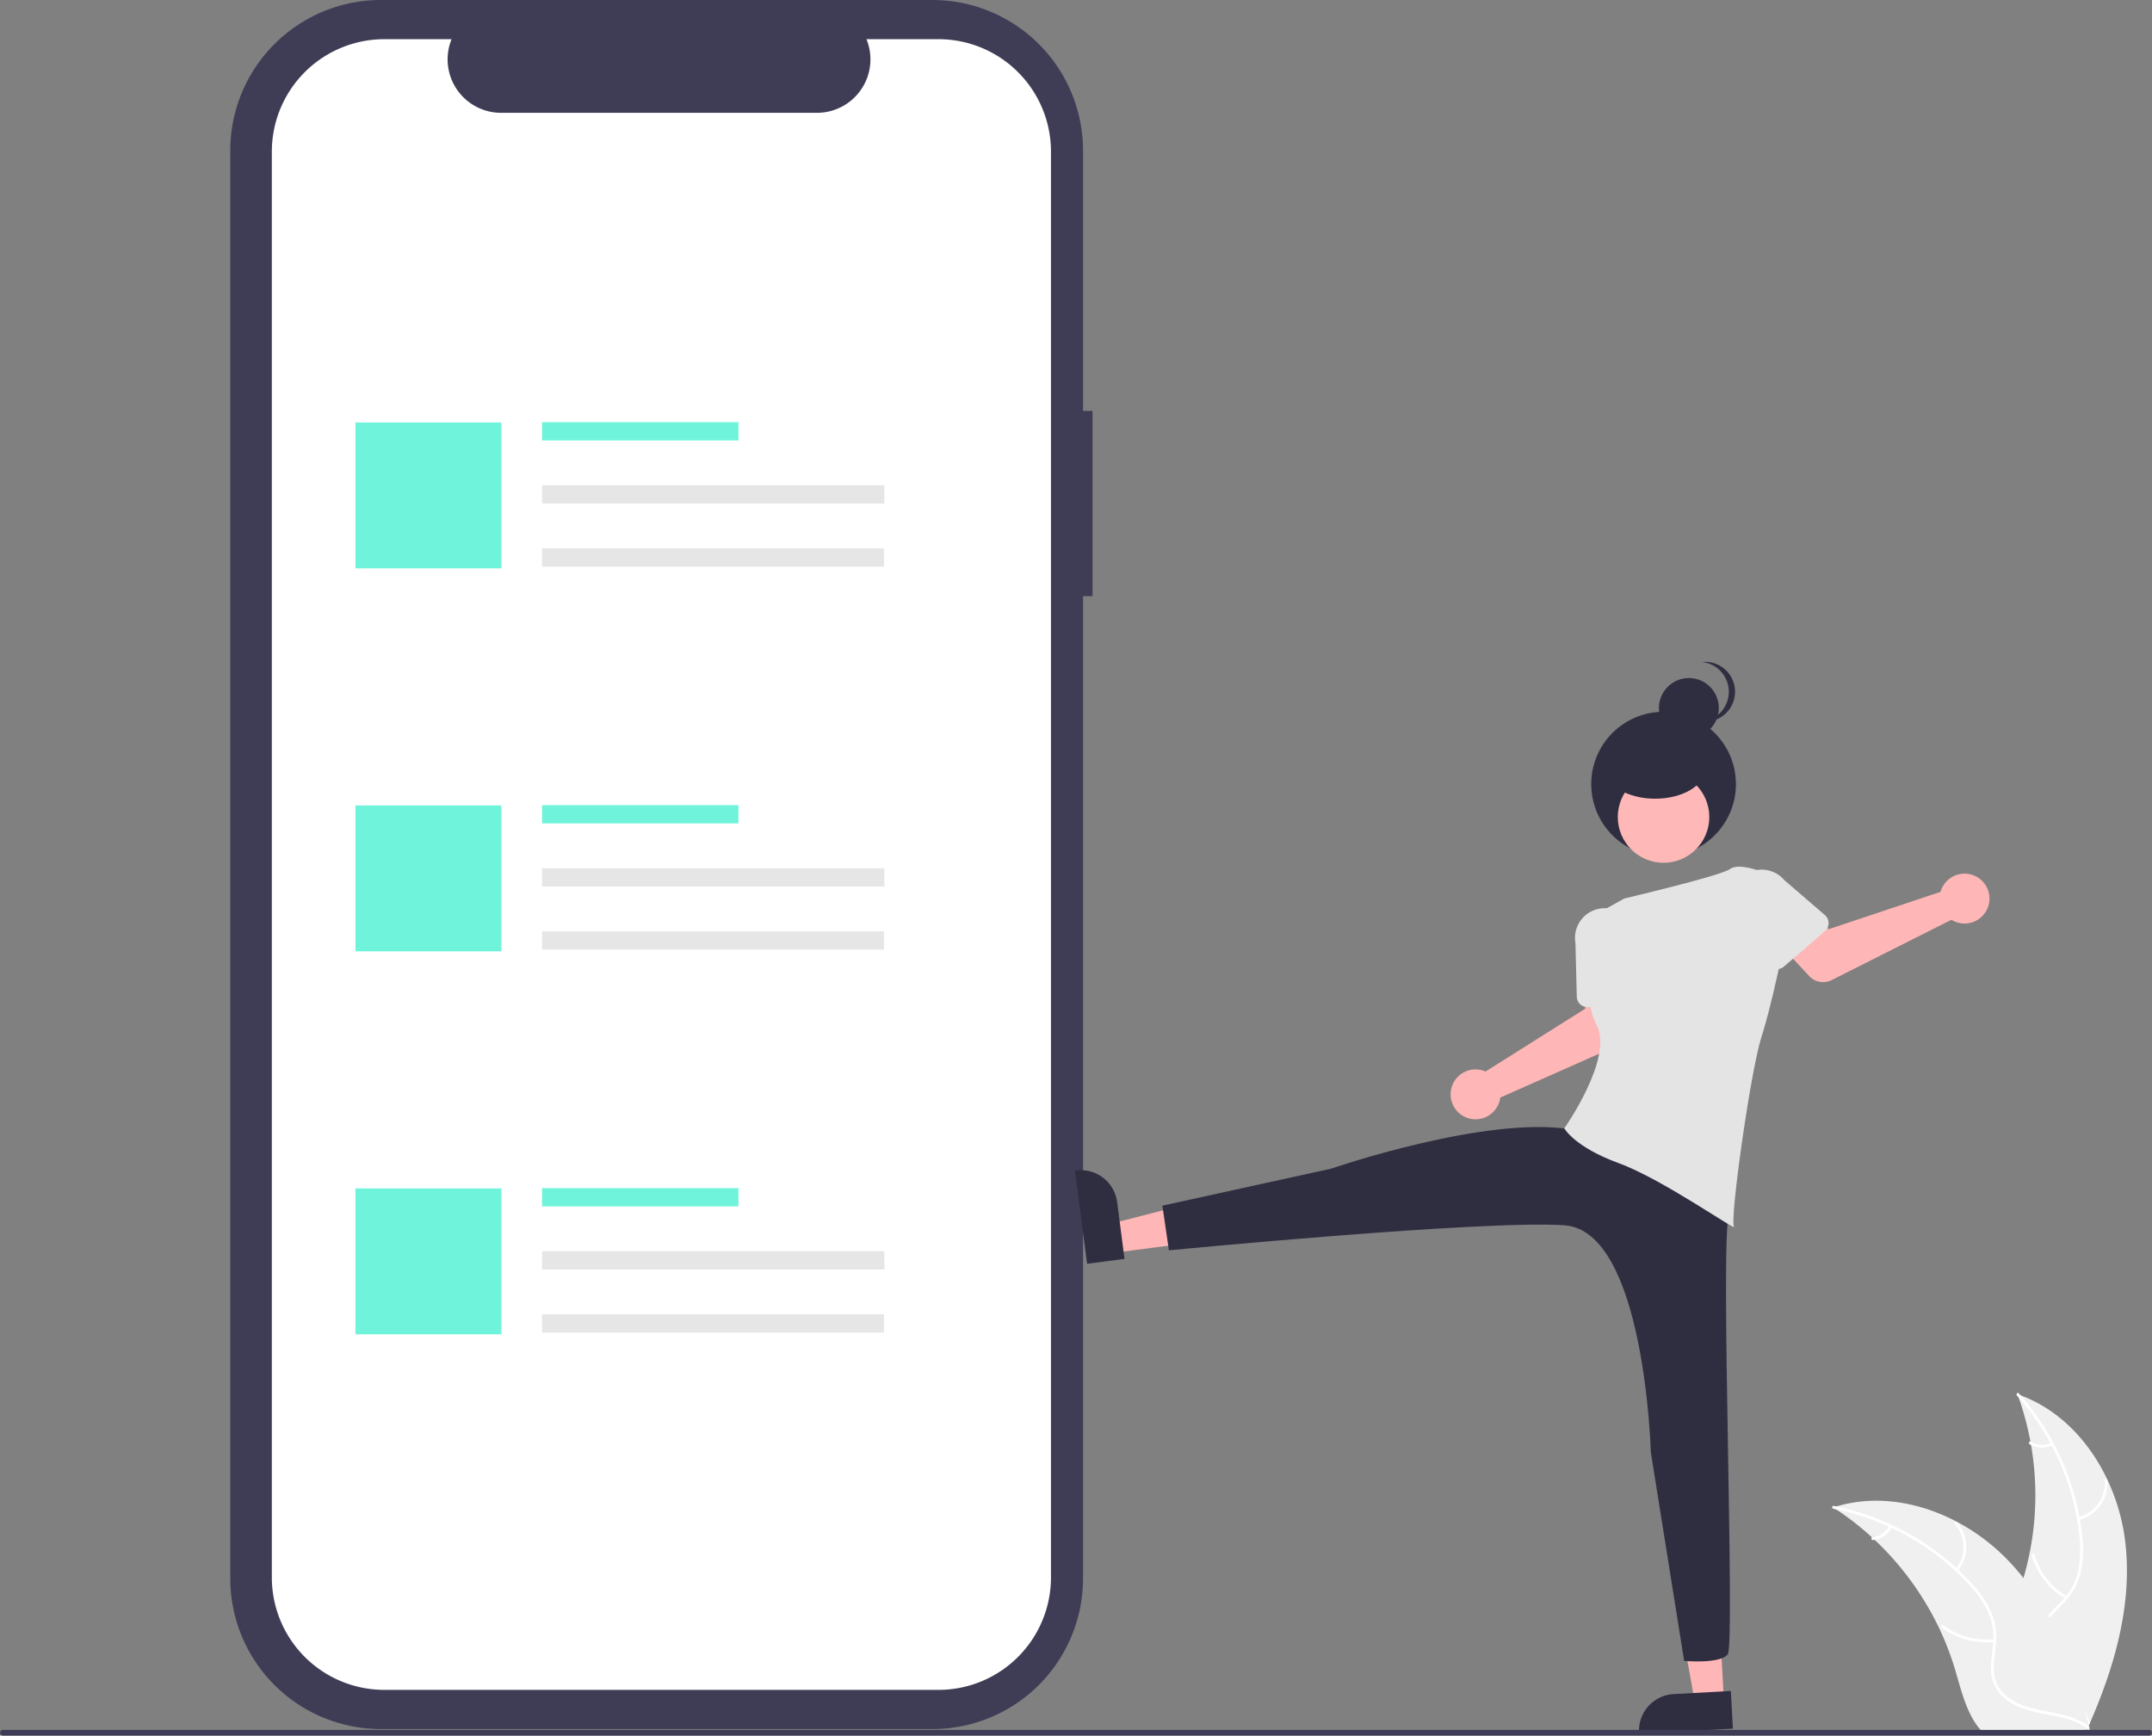 <svg xmlns="http://www.w3.org/2000/svg" data-name="Layer 1" width="905.675" height="730.519" viewBox="0 0 905.675 730.519" xmlns:xlink="http://www.w3.org/1999/xlink"><rect x="0" y="0" width="905.675" height="730.519" fill="#808080" stroke="none"/><path d="M1041.519,733.238c-3.318-26.678-19.851-52.964-45.294-61.646a123.863,123.863,0,0,1-.006,85.04c-3.91,10.575-9.359,21.93-5.682,32.589,2.288,6.632,7.886,11.706,14.142,14.878,6.257,3.173,13.202,4.685,20.059,6.167l1.35,1.116C1036.974,786.802,1044.837,759.916,1041.519,733.238Z" transform="translate(-147.162 -84.741)" fill="#f0f0f0"/><path d="M995.973,672.097a105.87,105.87,0,0,1,26.319,59.583,45.591,45.591,0,0,1-.519,14.275,26.148,26.148,0,0,1-6.503,12.128c-2.931,3.221-6.303,6.175-8.4,10.052a16.011,16.011,0,0,0-.782,13.071c1.852,5.311,5.501,9.64,9.218,13.749,4.126,4.563,8.484,9.236,10.238,15.285.213.733,1.337.36,1.125-.371-3.051-10.524-13.268-16.502-18.14-25.981-2.273-4.423-3.228-9.558-1.096-14.227,1.864-4.083,5.338-7.133,8.334-10.368a27.903,27.903,0,0,0,6.801-11.622A42.148,42.148,0,0,0,1023.633,733.47a102.712,102.712,0,0,0-7.502-31.213,107.747,107.747,0,0,0-19.374-31.048c-.507-.567-1.287.325-.784.889Z" transform="translate(-147.162 -84.741)" fill="#fff"/><path d="M1021.973,724.51a15.884,15.884,0,0,0,12.091-16.639c-.06-.76-1.244-.702-1.184.059a14.708,14.708,0,0,1-11.279,15.455c-.742.176-.366,1.3.371,1.125Z" transform="translate(-147.162 -84.741)" fill="#fff"/><path d="M1016.971,756.646a30.615,30.615,0,0,1-13.671-17.632c-.215-.732-1.34-.36-1.125.371a31.844,31.844,0,0,0,14.264,18.319c.657.39,1.186-.671.533-1.058Z" transform="translate(-147.162 -84.741)" fill="#fff"/><path d="M1010.391,692a8.991,8.991,0,0,1-8.52-.433c-.652-.398-1.18.663-.533,1.058a10.075,10.075,0,0,0,9.425.499.612.612,0,0,0,.377-.748.595.595,0,0,0-.748-.377Z" transform="translate(-147.162 -84.741)" fill="#fff"/><path d="M918.672,719.243c.4.26.8.52,1.2.79a118.408,118.408,0,0,1,15.14,11.82c.37.33.74.67,1.1,1.01a124.827,124.827,0,0,1,27.11,37.11,121.222,121.222,0,0,1,6.64,17.18c2.45,8.13,4.46,17.14,9.31,23.79a20.795,20.795,0,0,0,1.62,2h43.83c.1-.05.2-.09.3-.14l1.75.08c-.07-.31-.15-.63-.22-.94-.04-.18-.09-.36-.13-.54-.03-.12-.06-.24-.08-.35-.01-.04-.02-.08-.03-.11-.02-.11-.05-.21-.07-.31q-.66-2.685-1.36-5.37c0-.01,0-.01-.01-.02-3.59-13.63-8.35-27.08-15-39.38-.2-.37-.4-.75-.62-1.12a115.674,115.674,0,0,0-10.39-15.76,102.26,102.26,0,0,0-6.81-7.79,85.037,85.037,0,0,0-21.28-15.94c-15.72-8.3-33.92-11.48-50.72-6.41C919.522,718.973,919.101,719.103,918.672,719.243Z" transform="translate(-147.162 -84.741)" fill="#f0f0f0"/><path d="M918.77,719.799a105.87,105.87,0,0,1,56.888,31.728,45.591,45.591,0,0,1,8.181,11.71,26.148,26.148,0,0,1,2.109,13.599c-.401,4.336-1.314,8.725-.655,13.084a16.011,16.011,0,0,0,7.245,10.907c4.676,3.126,10.197,4.385,15.638,5.429,6.042,1.159,12.335,2.267,17.377,6.04.611.457,1.285-.517.675-.974-8.773-6.566-20.529-5.188-30.126-9.823-4.478-2.163-8.332-5.688-9.441-10.699-.97-4.382-.033-8.909.412-13.296a27.902,27.902,0,0,0-1.567-13.374,42.148,42.148,0,0,0-7.7-11.981,102.713,102.713,0,0,0-24.782-20.406,107.747,107.747,0,0,0-34.163-13.126c-.746-.148-.832,1.035-.091,1.182Z" transform="translate(-147.162 -84.741)" fill="#fff"/><path d="M971.086,745.994a15.884,15.884,0,0,0-.364-20.565c-.506-.57-1.416.189-.91.76a14.708,14.708,0,0,1,.299,19.13c-.486.587.491,1.259.974.675Z" transform="translate(-147.162 -84.741)" fill="#fff"/><path d="M986.441,774.665a30.615,30.615,0,0,1-21.531-5.847c-.613-.455-1.286.519-.675.974a31.844,31.844,0,0,0,22.418,6.039c.759-.084.543-1.25-.212-1.166Z" transform="translate(-147.162 -84.741)" fill="#fff"/><path d="M942.266,727.01a8.991,8.991,0,0,1-7.064,4.785c-.76.075-.543,1.24.212,1.166a10.075,10.075,0,0,0,7.826-5.276.612.612,0,0,0-.15-.824.595.595,0,0,0-.824.15Z" transform="translate(-147.162 -84.741)" fill="#fff"/><path d="M606.961,257.688h-3.999V148.143a63.402,63.402,0,0,0-63.402-63.402H307.473a63.402,63.402,0,0,0-63.402,63.402V749.117a63.402,63.402,0,0,0,63.402,63.402H539.56a63.402,63.402,0,0,0,63.402-63.402V335.664h3.999Z" transform="translate(-147.162 -84.741)" fill="#3f3d56"/><path d="M542.118,101.236h-30.295A22.495,22.495,0,0,1,490.996,132.226H358.037a22.495,22.495,0,0,1-20.827-30.991H308.914A47.348,47.348,0,0,0,261.566,148.583v600.093a47.348,47.348,0,0,0,47.348,47.348H542.118A47.348,47.348,0,0,0,589.466,748.676h0V148.583A47.348,47.348,0,0,0,542.118,101.236Z" transform="translate(-147.162 -84.741)" fill="#fff"/><rect x="228.116" y="177.704" width="82.66" height="7.676" fill="#6ff3db"/><rect x="228.116" y="204.259" width="144.069" height="7.676" fill="#e6e6e6"/><rect x="228.116" y="230.813" width="143.928" height="7.676" fill="#e6e6e6"/><rect x="149.576" y="177.818" width="61.409" height="61.409" fill="#6ff3db"/><rect x="228.116" y="338.904" width="82.66" height="7.676" fill="#6ff3db"/><rect x="228.116" y="365.458" width="144.069" height="7.676" fill="#e6e6e6"/><rect x="228.116" y="392.012" width="143.928" height="7.676" fill="#e6e6e6"/><rect x="149.576" y="339.018" width="61.409" height="61.409" fill="#6ff3db"/><rect x="228.116" y="500.103" width="82.66" height="7.676" fill="#6ff3db"/><rect x="228.116" y="526.657" width="144.069" height="7.676" fill="#e6e6e6"/><rect x="228.116" y="553.212" width="143.928" height="7.676" fill="#e6e6e6"/><rect x="149.576" y="500.217" width="61.409" height="61.409" fill="#6ff3db"/><polygon points="725.531 715.905 713.29 716.579 704.864 669.683 722.931 668.689 725.531 715.905" fill="#ffb6b6"/><path d="M876.469,812.339l-39.471,2.174-.028-.499A15.387,15.387,0,0,1,851.487,797.804l.001-0,24.108-1.327Z" transform="translate(-147.162 -84.741)" fill="#2f2e41"/><polygon points="468.885 527.295 467.301 515.138 513.439 503.242 515.777 521.184 468.885 527.295" fill="#ffb6b6"/><path d="M604.668,616.672l-5.108-39.199.496-.065a15.387,15.387,0,0,1,17.246,13.269l0.0.001,3.12,23.942Z" transform="translate(-147.162 -84.741)" fill="#2f2e41"/><path d="M770.801,535.202a10.526,10.526,0,0,1,1.562.553l41.954-26.445-.449-12.04L831.95,494.219l2.865,21.237a8,8,0,0,1-4.683,8.382L778.563,546.728a10.497,10.497,0,1,1-7.763-11.525Z" transform="translate(-147.162 -84.741)" fill="#ffb6b6"/><path d="M812.401,507.633a4.495,4.495,0,0,1-1.645-3.367l-.559-22.579a12.497,12.497,0,0,1,24.613-4.352l7.109,21.515A4.5,4.5,0,0,1,838.417,504.696l-22.392,3.891A4.495,4.495,0,0,1,812.401,507.633Z" transform="translate(-147.162 -84.741)" fill="#e4e4e4"/><circle cx="700.12" cy="330.043" r="30.449" fill="#2f2e41"/><circle cx="710.772" cy="297.995" r="12.6" fill="#2f2e41"/><path d="M874.734,375.911a12.601,12.601,0,0,0-11.287-12.532,12.73,12.73,0,0,1,1.312-.068,12.6,12.6,0,0,1,0,25.2,12.749,12.749,0,0,1-1.312-.068A12.601,12.601,0,0,0,874.734,375.911Z" transform="translate(-147.162 -84.741)" fill="#2f2e41"/><circle cx="700.107" cy="343.896" r="19.254" fill="#ffb8b8"/><path d="M879.319,561.498s-.917,22.921-4.584,34.841,2.751,180.621-.458,184.747-18.337,2.751-18.337,2.751l-14.034-87.893s-2.47-93.186-36.394-95.478-166.409,10.544-166.409,10.544l-2.751-18.796,71.056-15.587s65.097-22.463,100.854-16.503S879.319,561.498,879.319,561.498Z" transform="translate(-147.162 -84.741)" fill="#2f2e41"/><path d="M875.193,450.558c3.667-2.751,12.836.917,12.836.917l10.085,29.798s-5.043,25.672-9.627,39.883-13.416,77.036-11.582,79.787-29.677-19.732-48.472-26.609-22.921-14.67-22.921-14.67,20.629-29.339,13.753-43.092-1.375-29.339-1.375-29.339l-2.751-15.587,15.587-8.71S871.526,453.309,875.193,450.558Z" transform="translate(-147.162 -84.741)" fill="#e4e4e4"/><ellipse cx="696.578" cy="323.587" rx="21" ry="12.6" fill="#2f2e41"/><path d="M964.414,458.576a10.527,10.527,0,0,0-.562,1.559L916.808,475.832,907.779,467.855l-13.819,12.053,14.612,15.674a8,8,0,0,0,9.451,1.689l50.387-25.387a10.497,10.497,0,1,0-3.996-13.309Z" transform="translate(-147.162 -84.741)" fill="#ffb6b6"/><path d="M915.166,476.695l-17.2,14.856a4.5,4.5,0,0,1-6.741-.995l-12.138-19.133a12.497,12.497,0,0,1,18.964-16.282l17.112,14.74a4.5,4.5,0,0,1,.004,6.814Z" transform="translate(-147.162 -84.741)" fill="#e4e4e4"/><path d="M1051.647,815.259H148.353a1.191,1.191,0,0,1,0-2.381h903.294a1.191,1.191,0,0,1,0,2.381Z" transform="translate(-147.162 -84.741)" fill="#3f3d56"/></svg>